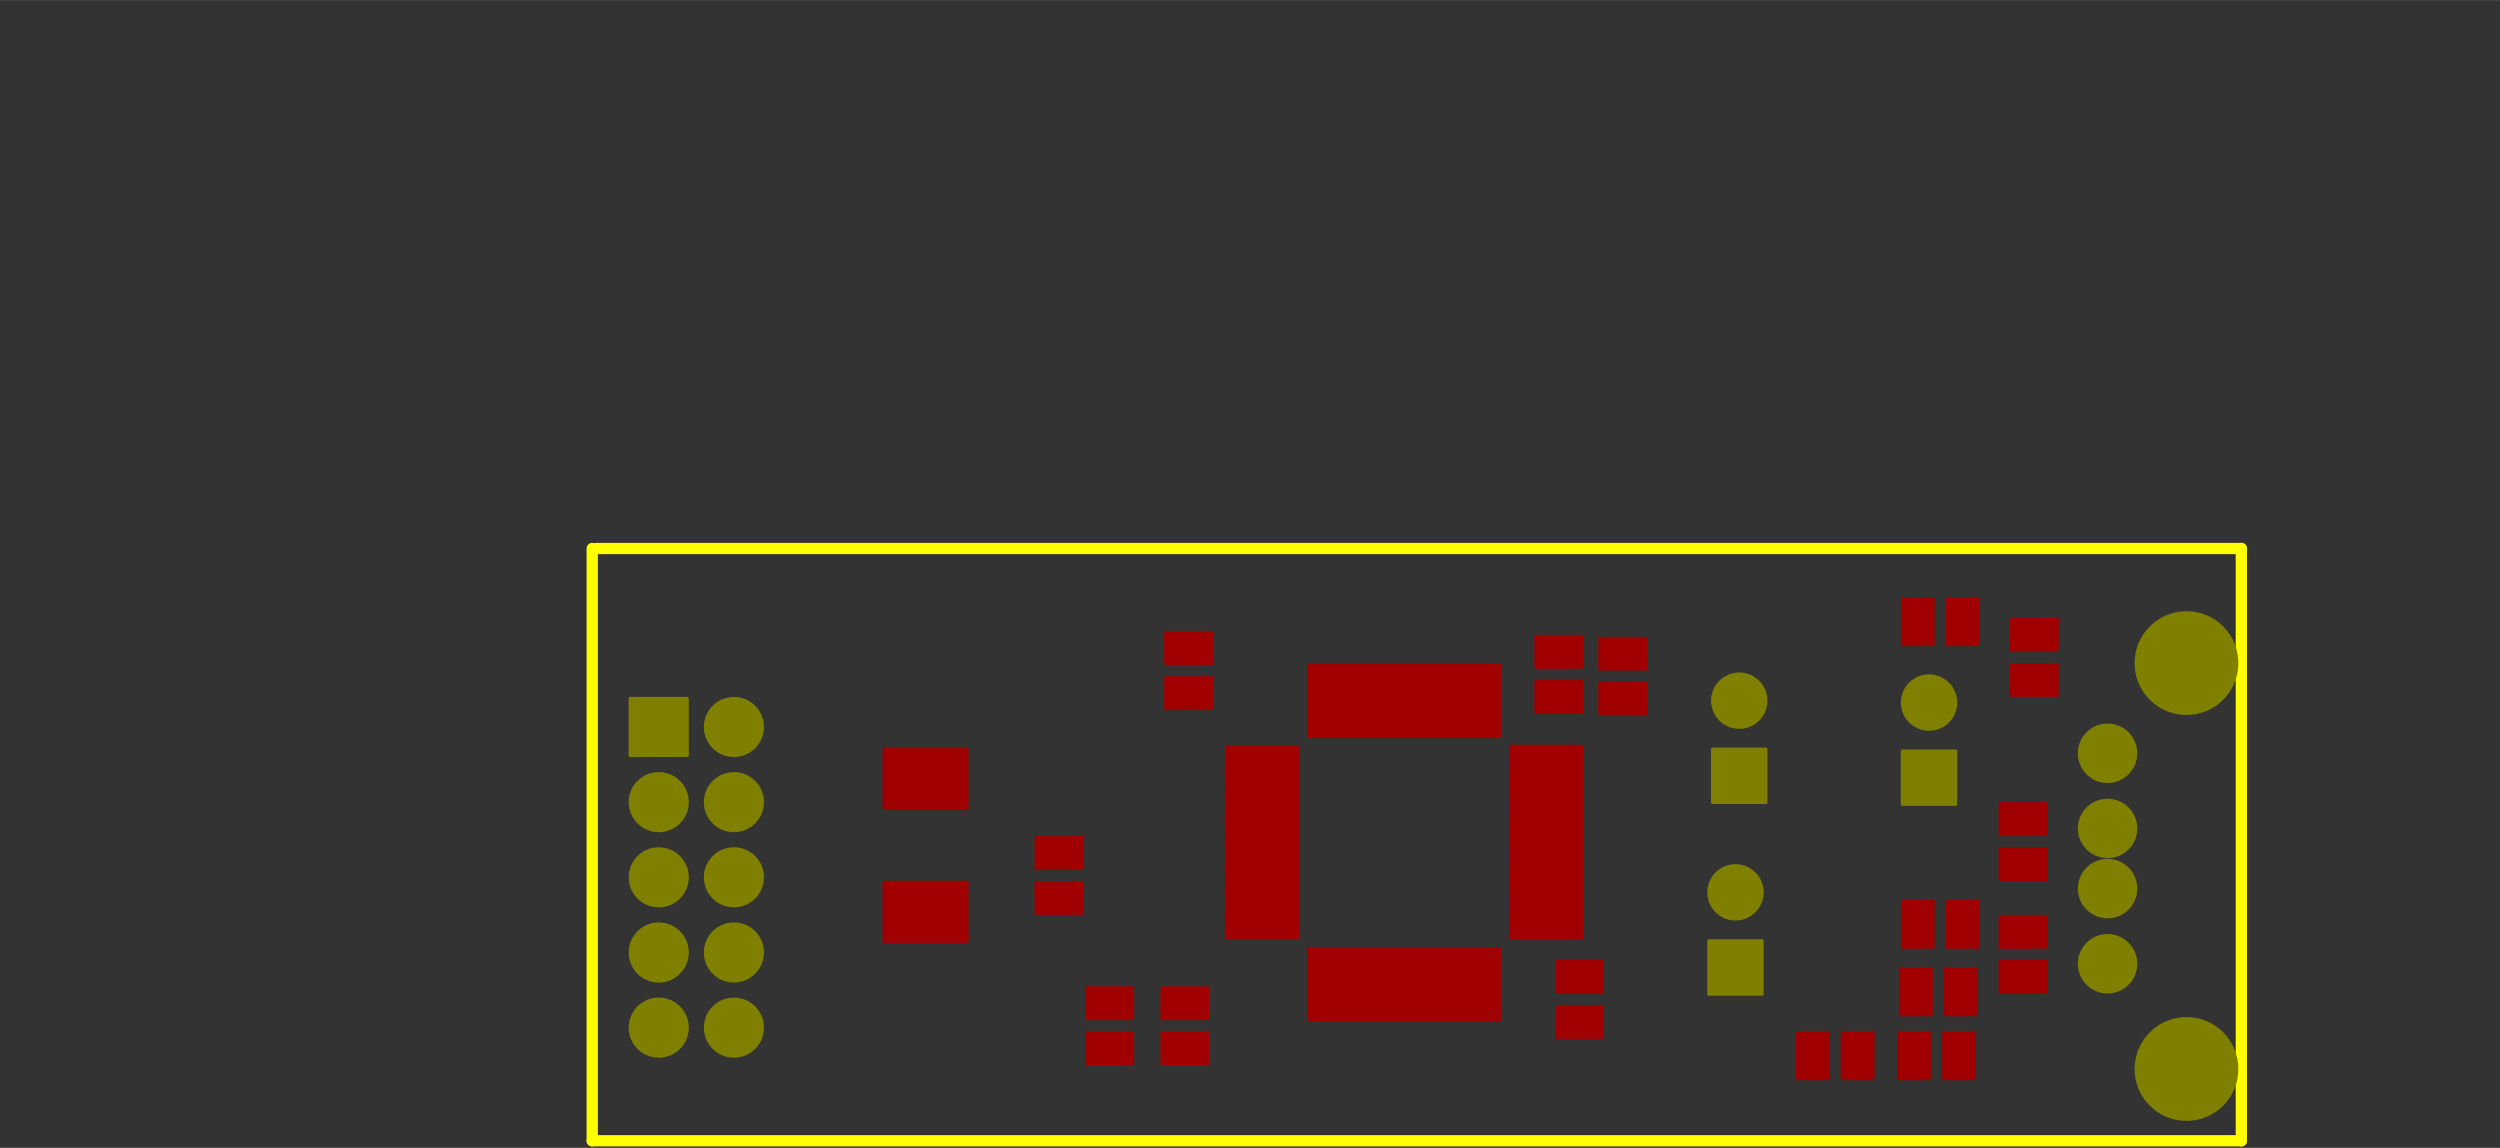 <?xml version="1.0" standalone="no"?>
 <!DOCTYPE svg PUBLIC "-//W3C//DTD SVG 1.1//EN" 
 "http://www.w3.org/Graphics/SVG/1.1/DTD/svg11.dtd"> 
<svg xmlns="http://www.w3.org/2000/svg" version="1.1" 
    width="8.448cm" height="3.879cm" viewBox="0 0 33260 15270 ">
<rect x="0" y="0" width="33260" height="15270" fill="#333333" stroke="none"/>
<title>SVG Picture created as OpenUsbAsp-F_Mask.svg date 2014/03/14 15:16:47 </title>
  <desc>Picture generated by PCBNEW </desc>
<g style="fill:#000000; fill-opacity:1;stroke:#000000; stroke-opacity:1;
stroke-linecap:round; stroke-linejoin:round; "
 transform="translate(0 0) scale(1 1)">
</g>
<g style="fill:#FFFF00; fill-opacity:0.0; 
stroke:#FFFF00; stroke-width:150; stroke-opacity:1; 
stroke-linecap:round; stroke-linejoin:round;">
<path d="M7879 15176
L7879 7296
" />
<path d="M29819 15176
L7879 15176
" />
<path d="M29819 7296
L29819 15176
" />
<path d="M7939 7296
L29819 7296
" />
</g>
<g style="fill:#808000; fill-opacity:0.0; 
stroke:#808000; stroke-width:39.37; stroke-opacity:1; 
stroke-linecap:round; stroke-linejoin:round;">
</g>
<g style="fill:#808000; fill-opacity:1.0; 
stroke:#808000; stroke-width:39.37; stroke-opacity:1; 
stroke-linecap:round; stroke-linejoin:round;">
<circle cx="28039" cy="10021" r="375.815" /> 
<circle cx="28039" cy="11021" r="375.815" /> 
<circle cx="28039" cy="11821" r="375.815" /> 
<circle cx="28039" cy="12821" r="375.815" /> 
<circle cx="29089" cy="8821" r="670.815" /> 
<circle cx="29089" cy="14221" r="670.815" /> 
</g>
<g style="fill:#A00000; fill-opacity:1.0; 
stroke:#A00000; stroke-width:39.37; stroke-opacity:1; 
stroke-linecap:round; stroke-linejoin:round;">
<polyline style="fill-rule:evenodd;"
points="19950,13565
19613,13565
19613,12618
19950,12618
19950,13565
" /> 
<polyline style="fill-rule:evenodd;"
points="19635,13565
19298,13565
19298,12618
19635,12618
19635,13565
" /> 
<polyline style="fill-rule:evenodd;"
points="19320,13565
18983,13565
18983,12618
19320,12618
19320,13565
" /> 
<polyline style="fill-rule:evenodd;"
points="19005,13565
18668,13565
18668,12618
19005,12618
19005,13565
" /> 
<polyline style="fill-rule:evenodd;"
points="18690,13565
18353,13565
18353,12618
18690,12618
18690,13565
" /> 
<polyline style="fill-rule:evenodd;"
points="18375,13565
18038,13565
18038,12618
18375,12618
18375,13565
" /> 
<polyline style="fill-rule:evenodd;"
points="18060,13565
17723,13565
17723,12618
18060,12618
18060,13565
" /> 
<polyline style="fill-rule:evenodd;"
points="17745,13565
17408,13565
17408,12618
17745,12618
17745,13565
" /> 
<polyline style="fill-rule:evenodd;"
points="17747,9799
17410,9799
17410,8852
17747,8852
17747,9799
" /> 
<polyline style="fill-rule:evenodd;"
points="19957,9799
19620,9799
19620,8852
19957,8852
19957,9799
" /> 
<polyline style="fill-rule:evenodd;"
points="19637,9799
19300,9799
19300,8852
19637,8852
19637,9799
" /> 
<polyline style="fill-rule:evenodd;"
points="19317,9799
18980,9799
18980,8852
19317,8852
19317,9799
" /> 
<polyline style="fill-rule:evenodd;"
points="19007,9799
18670,9799
18670,8852
19007,8852
19007,9799
" /> 
<polyline style="fill-rule:evenodd;"
points="18687,9799
18350,9799
18350,8852
18687,8852
18687,9799
" /> 
<polyline style="fill-rule:evenodd;"
points="18377,9799
18040,9799
18040,8852
18377,8852
18377,9799
" /> 
<polyline style="fill-rule:evenodd;"
points="18057,9799
17720,9799
17720,8852
18057,8852
18057,9799
" /> 
<polyline style="fill-rule:evenodd;"
points="17262,12476
16315,12476
16315,12139
17262,12139
17262,12476
" /> 
<polyline style="fill-rule:evenodd;"
points="17262,12162
16315,12162
16315,11825
17262,11825
17262,12162
" /> 
<polyline style="fill-rule:evenodd;"
points="17262,11846
16315,11846
16315,11509
17262,11509
17262,11846
" /> 
<polyline style="fill-rule:evenodd;"
points="17262,11532
16315,11532
16315,11195
17262,11195
17262,11532
" /> 
<polyline style="fill-rule:evenodd;"
points="17262,11216
16315,11216
16315,10879
17262,10879
17262,11216
" /> 
<polyline style="fill-rule:evenodd;"
points="17262,10902
16315,10902
16315,10565
17262,10565
17262,10902
" /> 
<polyline style="fill-rule:evenodd;"
points="17262,10586
16315,10586
16315,10249
17262,10249
17262,10586
" /> 
<polyline style="fill-rule:evenodd;"
points="17262,10272
16315,10272
16315,9935
17262,9935
17262,10272
" /> 
<polyline style="fill-rule:evenodd;"
points="21042,12474
20095,12474
20095,12137
21042,12137
21042,12474
" /> 
<polyline style="fill-rule:evenodd;"
points="21042,12164
20095,12164
20095,11827
21042,11827
21042,12164
" /> 
<polyline style="fill-rule:evenodd;"
points="21042,11844
20095,11844
20095,11507
21042,11507
21042,11844
" /> 
<polyline style="fill-rule:evenodd;"
points="21042,11534
20095,11534
20095,11197
21042,11197
21042,11534
" /> 
<polyline style="fill-rule:evenodd;"
points="21042,11224
20095,11224
20095,10887
21042,10887
21042,11224
" /> 
<polyline style="fill-rule:evenodd;"
points="21042,10904
20095,10904
20095,10567
21042,10567
21042,10904
" /> 
<polyline style="fill-rule:evenodd;"
points="21042,10584
20095,10584
20095,10247
21042,10247
21042,10584
" /> 
<polyline style="fill-rule:evenodd;"
points="21042,10264
20095,10264
20095,9927
21042,9927
21042,10264
" /> 
</g>
<g style="fill:#808000; fill-opacity:1.0; 
stroke:#808000; stroke-width:39.37; stroke-opacity:1; 
stroke-linecap:round; stroke-linejoin:round;">
<polyline style="fill-rule:evenodd;"
points="23494,10676
22783,10676
22783,9965
23494,9965
23494,10676
" /> 
<circle cx="23139" cy="9321" r="355.315" /> 
<polyline style="fill-rule:evenodd;"
points="23444,13226
22733,13226
22733,12515
23444,12515
23444,13226
" /> 
<circle cx="23089" cy="11871" r="355.315" /> 
<polyline style="fill-rule:evenodd;"
points="26019,10701
25308,10701
25308,9990
26019,9990
26019,10701
" /> 
<circle cx="25664" cy="9346" r="355.315" /> 
<polyline style="fill-rule:evenodd;"
points="8383,9290
9144,9290
9144,10051
8383,10051
8383,9290
" /> 
<circle cx="9764" cy="9671" r="380.315" /> 
<circle cx="8764" cy="10671" r="380.315" /> 
<circle cx="9764" cy="10671" r="380.315" /> 
<circle cx="8764" cy="11671" r="380.315" /> 
<circle cx="9764" cy="11671" r="380.315" /> 
<circle cx="8764" cy="12671" r="380.315" /> 
<circle cx="9764" cy="12671" r="380.315" /> 
<circle cx="8764" cy="13671" r="380.315" /> 
<circle cx="9764" cy="13671" r="380.315" /> 
</g>
<g style="fill:#A00000; fill-opacity:1.0; 
stroke:#A00000; stroke-width:39.37; stroke-opacity:1; 
stroke-linecap:round; stroke-linejoin:round;">
<polyline style="fill-rule:evenodd;"
points="20433,8465
21044,8465
21044,8876
20433,8876
20433,8465
" /> 
<polyline style="fill-rule:evenodd;"
points="20433,9065
21044,9065
21044,9476
20433,9476
20433,9065
" /> 
<polyline style="fill-rule:evenodd;"
points="26758,8240
27369,8240
27369,8651
26758,8651
26758,8240
" /> 
<polyline style="fill-rule:evenodd;"
points="26758,8840
27369,8840
27369,9251
26758,9251
26758,8840
" /> 
<polyline style="fill-rule:evenodd;"
points="21319,13801
20708,13801
20708,13390
21319,13390
21319,13801
" /> 
<polyline style="fill-rule:evenodd;"
points="21319,13201
20708,13201
20708,12790
21319,12790
21319,13201
" /> 
<polyline style="fill-rule:evenodd;"
points="14394,12151
13783,12151
13783,11740
14394,11740
14394,12151
" /> 
<polyline style="fill-rule:evenodd;"
points="14394,11551
13783,11551
13783,11140
14394,11140
14394,11551
" /> 
<polyline style="fill-rule:evenodd;"
points="26608,12190
27219,12190
27219,12601
26608,12601
26608,12190
" /> 
<polyline style="fill-rule:evenodd;"
points="26608,12790
27219,12790
27219,13201
26608,13201
26608,12790
" /> 
<polyline style="fill-rule:evenodd;"
points="25283,13501
25283,12890
25694,12890
25694,13501
25283,13501
" /> 
<polyline style="fill-rule:evenodd;"
points="25883,13501
25883,12890
26294,12890
26294,13501
25883,13501
" /> 
<polyline style="fill-rule:evenodd;"
points="23908,14351
23908,13740
24319,13740
24319,14351
23908,14351
" /> 
<polyline style="fill-rule:evenodd;"
points="24508,14351
24508,13740
24919,13740
24919,14351
24508,14351
" /> 
<polyline style="fill-rule:evenodd;"
points="16119,9426
15508,9426
15508,9015
16119,9015
16119,9426
" /> 
<polyline style="fill-rule:evenodd;"
points="16119,8826
15508,8826
15508,8415
16119,8415
16119,8826
" /> 
<polyline style="fill-rule:evenodd;"
points="16069,14151
15458,14151
15458,13740
16069,13740
16069,14151
" /> 
<polyline style="fill-rule:evenodd;"
points="16069,13551
15458,13551
15458,13140
16069,13140
16069,13551
" /> 
<polyline style="fill-rule:evenodd;"
points="25308,8576
25308,7965
25719,7965
25719,8576
25308,8576
" /> 
<polyline style="fill-rule:evenodd;"
points="25908,8576
25908,7965
26319,7965
26319,8576
25908,8576
" /> 
<polyline style="fill-rule:evenodd;"
points="27219,11701
26608,11701
26608,11290
27219,11290
27219,11701
" /> 
<polyline style="fill-rule:evenodd;"
points="27219,11101
26608,11101
26608,10690
27219,10690
27219,11101
" /> 
<polyline style="fill-rule:evenodd;"
points="14458,13140
15069,13140
15069,13551
14458,13551
14458,13140
" /> 
<polyline style="fill-rule:evenodd;"
points="14458,13740
15069,13740
15069,14151
14458,14151
14458,13740
" /> 
<polyline style="fill-rule:evenodd;"
points="25308,12601
25308,11990
25719,11990
25719,12601
25308,12601
" /> 
<polyline style="fill-rule:evenodd;"
points="25908,12601
25908,11990
26319,11990
26319,12601
25908,12601
" /> 
<polyline style="fill-rule:evenodd;"
points="26269,13740
26269,14351
25858,14351
25858,13740
26269,13740
" /> 
<polyline style="fill-rule:evenodd;"
points="25669,13740
25669,14351
25258,14351
25258,13740
25669,13740
" /> 
<polyline style="fill-rule:evenodd;"
points="21283,8490
21894,8490
21894,8901
21283,8901
21283,8490
" /> 
<polyline style="fill-rule:evenodd;"
points="21283,9090
21894,9090
21894,9501
21283,9501
21283,9090
" /> 
<polyline style="fill-rule:evenodd;"
points="12866,12527
11761,12527
11761,11736
12866,11736
12866,12527
" /> 
<polyline style="fill-rule:evenodd;"
points="12866,10755
11761,10755
11761,9964
12866,9964
12866,10755
" /> 
</g> 
</svg>
